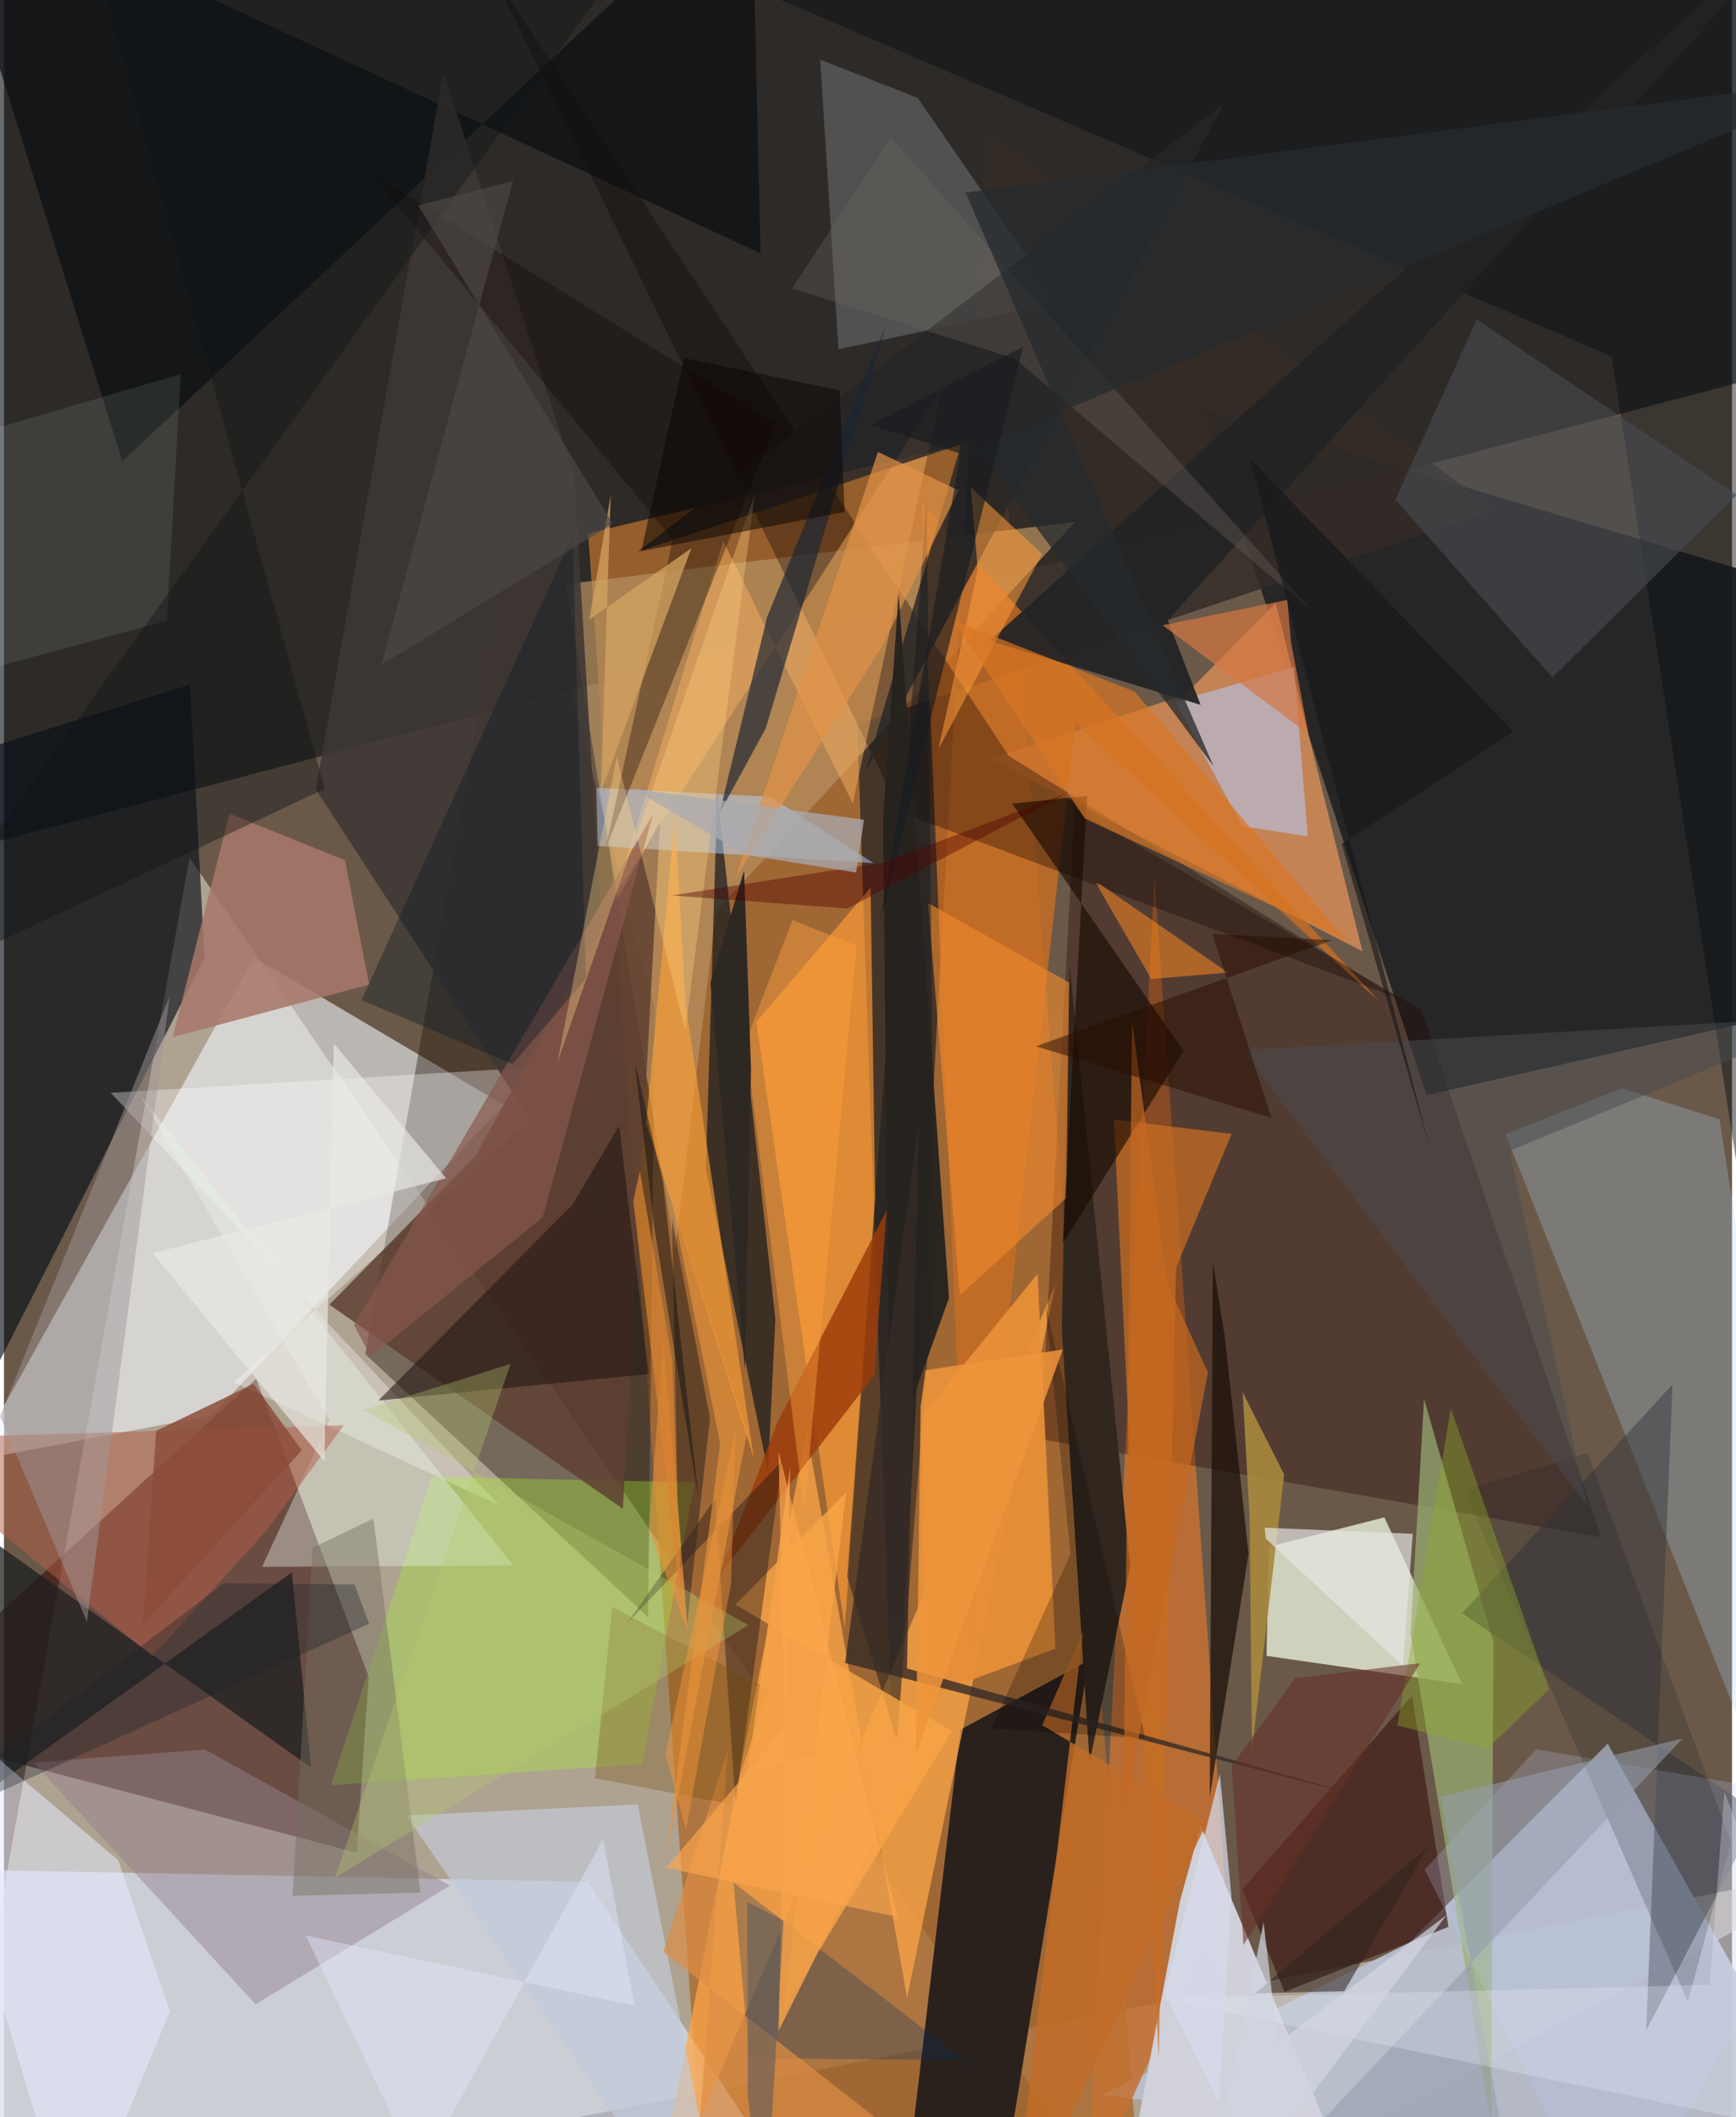 <svg xmlns="http://www.w3.org/2000/svg" width="228" height="278" viewBox="0 0 836 1024"><path fill="#6a5949" d="M0 0h836v1024H0z"/><path fill="#ddd5c2" fill-opacity=".592" d="M549.456 1086L898 901.8l-928.745 182.984L89.75 414.75z"/><path fill="#070c12" fill-opacity=".604" d="M873.912-62L898 169.59-36.918 415.842-62-7.244z"/><path fill="#ac6b2f" fill-opacity=".808" d="M282.608 257.942l54.092 775.363L551.57 1086l-68.35-875.89z"/><path fill="#b9bfcd" fill-opacity=".941" d="M775.844 843.338L898 1060.954l-366.734-47.782 148.372-73.437z"/><path fill="#320400" fill-opacity=".541" d="M176.46 810.984l-5.812 85.087L-62 834.772l184.021-167.948z"/><path fill="#202123" fill-opacity=".914" d="M898 292.708l-318.489-95.155 108.655 332.11L898 482.184z"/><path fill="#f3f9fe" fill-opacity=".584" d="M121.01 462.938l120.736 71.481-141.262 150.175-115.283 21.9z"/><path fill="#dde8fe" fill-opacity=".62" d="M282.465 910.184l103.647 156.12L-62 1017.787V903.425z"/><path fill="#f3fde6" fill-opacity=".729" d="M667.812 733.906l-55.862 14.218-1.153 52.774 94.512 13.598z"/><path fill="#28201c" fill-opacity=".98" d="M524.692 803.172l-62.069 33.42-24.502 206.986L478.575 1086z"/><path fill="#23180e" fill-opacity=".408" d="M314.875 487.466l-3.277 294.659L174.824 654.98l73.741-417.588z"/><path fill="#d38b57" fill-opacity=".851" d="M477.105 367.038l180.077 93.07-41.977-168.55-43.75 44.439z"/><path fill="#c37033" fill-opacity=".859" d="M594.32 962.285l-14.467-23.468-55.885 125.063 32.579-639.637z"/><path fill="#342c27" fill-opacity=".835" d="M475.408 62.308l245.82 184.575-308.443 103.438 17.834 519.313z"/><path fill="#fea648" fill-opacity=".741" d="M388.415 692.34l48.488 273.821 71.69-344.724L310.925 1086z"/><path fill="#070f18" fill-opacity=".639" d="M90.025 331.071l7.014 132.252-152.017 298.908L-62 378.751z"/><path fill="#200" fill-opacity=".322" d="M517.91 391.087L501.5 696.014l271.356 47.575-87.21-255.124z"/><path fill="#d0d1da" fill-opacity=".996" d="M578.925 883.06l-10.068 36.663-27.633 145.746 112.93-3.442z"/><path fill="#b6915f" fill-opacity=".714" d="M271.907 282.52l52.765 322.357 19.88-164.18 173.726-188.299z"/><path fill="#a8d8f5" fill-opacity=".267" d="M782.84 526.391l47.097 14.992L898 979.57 726.411 548.485z"/><path fill="#0f181f" fill-opacity=".686" d="M369.644 711.797l-30.066-146.49 5.493-181.558 28.118 254.107z"/><path fill="#ff9b36" fill-opacity=".671" d="M421.476 580.319l-2.212-151.017-55.303 65.05 42.773 293.045z"/><path fill="#cb6d23" fill-opacity=".78" d="M444.038 243.218l220.896 240.759-146.583-134.46-51.293 456.549z"/><path fill="#0c0000" fill-opacity=".337" d="M433.572 392.791L236.842-11.942 486.094 365.59l188.258 117.15z"/><path fill="#fff" fill-opacity=".333" d="M111.202 668.49l128.489 59.617L51.666 528.571l233.965-14.104z"/><path fill="#5f6162" fill-opacity=".71" d="M394.886 28.866l47.122 18.462 68.3 98.911-106.585 22.709z"/><path fill="#0d1012" fill-opacity=".737" d="M57.246 223.163L-31.666-62l397.661 184.547L361.737-62z"/><path fill="#32271e" d="M525.194 852.314L511.72 642.676l3.797-176.134 29.305 291.049z"/><path fill="#a4fb2a" fill-opacity=".306" d="M207.078 714.24l127.059 2.738-25.466 136.235-150.426 10.189z"/><path fill="#401d19" fill-opacity=".722" d="M599.13 913.86l82.038-93.809 17.624 111.895-79.281 31.46z"/><path fill="#99af75" fill-opacity=".706" d="M720.564 794.4L687.01 676.57l-6.534 113.237 38.963 237.496z"/><path fill="#081016" fill-opacity=".467" d="M777.708 172.335L898 949.034 879.05-14.93 231.186-62z"/><path fill="#fdb362" fill-opacity=".459" d="M295.751 432.66l52.215-170.994 62.666 126.966 43.082-200.637z"/><path fill="#3e3835" fill-opacity=".886" d="M275.774 229.949l23.12 379.64-148.057-227.866 61.778-346.874z"/><path fill="#b9b6c8" fill-opacity=".78" d="M566.637 339.47l57.466-16.887 6.624 81.964-31.651-4.964z"/><path fill="#262527" fill-opacity=".808" d="M463.038 214.876l-156.392 51.96 283.525-216.71-173.668 323.822z"/><path fill="#5f4032" fill-opacity=".847" d="M317.452 397.38L299.45 729.76l-142.034-98.728 70.858-72.216z"/><path fill="#e78f38" fill-opacity=".957" d="M445.123 821.051l63.557-23.682-8.656-181.256-55.797 68.69z"/><path fill="#a7776a" fill-opacity=".859" d="M109.107 393.547l-27.43 108.06 94.976-25.39-11.67-60.157z"/><path fill="#1c1e20" fill-opacity=".741" d="M148.576 854.923L-9.152 742.713l-38.41 152.067 186.83-134.318z"/><path fill="#b8d6ff" fill-opacity=".475" d="M286.566 381.03l84.124 4.32 49.953 32.098-133.376-8.286z"/><path fill="#36393f" fill-opacity=".494" d="M807.199 669.62l-12.734 312.464L849.16 877.08l-143.764-96.79z"/><path fill="#e8f6e8" fill-opacity=".388" d="M124.899 757.795l32.616-70.821-91.918-157.738 180.791 227.956z"/><path fill="#c86d23" fill-opacity=".733" d="M536.951 541.476l21.678 454.012 8.41-382.405 26.83-64.64z"/><path fill="#ee882d" fill-opacity=".624" d="M447.063 436.743l15.346 189.77 51.533-47.088 1.35-104.214z"/><path fill="#14191d" fill-opacity=".498" d="M446.366 240.912l-38.42 521.767 24.049 79.257 18.201-228.241z"/><path fill="#232324" fill-opacity=".929" d="M882.484-52.896L476.75 309.94l102.164 30.99-15.886-40.973z"/><path fill="#95808d" fill-opacity=".467" d="M121.71 969.426L14.277 852.47l83-6.278L215.823 912z"/><path fill="#f9a447" fill-opacity=".808" d="M353.794 776.125l104.784 61.171-81.403 134.608L407.46 721.64z"/><path fill="#170800" fill-opacity=".624" d="M570.56 508.296l-82.814-119.613 36.24-3.723-11.784 216.507z"/><path fill="#1b2634" fill-opacity=".675" d="M368.54 352.28l-22.377 41.033 23.025-94.82 57.365-140.902z"/><path fill="#190e07" fill-opacity=".722" d="M583.333 868.963l1.468-258.798 5.893 36.959 11.402 104.496z"/><path fill="#b55f47" fill-opacity=".498" d="M126.961 740.298L71.794 801.02-57.2 696.005l221.583-6.623z"/><path fill="#e5eafd" fill-opacity=".549" d="M55.286 899.724l-102.668-86.907L33.778 1086l46.485-113.303z"/><path fill="#9c3c0a" fill-opacity=".824" d="M374.173 687.914l52.877-102.547-6.064 79.918-75.143 97.003z"/><path fill="#231613" fill-opacity=".569" d="M181.14 677.386l130.737-12.803-14.265-120.141-22.455 38.062z"/><path fill="#c3ccda" fill-opacity=".663" d="M348.686 1086l-42.08-213.22-112.06 5.277L300.5 1031.008z"/><path fill="#474a4e" fill-opacity=".639" d="M673.132 241.641l75.962 86.038 89.104-88.293-125.693-84.866z"/><path fill="#100603" fill-opacity=".341" d="M373.292 204.942l-82.05 204.912 32.288-148.913L176.99 83.34z"/><path fill="#141116" fill-opacity=".392" d="M376.51 706.517l-75.034 78.51 42.578-60.078 9.853 147.711z"/><path fill="#c0cdff" fill-opacity=".216" d="M741.3 846.047L898 872.9 778.378 1086l-91.08-181.734z"/><path fill="#002d5e" fill-opacity=".271" d="M467.693 996.422l3.873 5.5-118.63-91.414 7.6 84.992z"/><path fill="#35261f" fill-opacity=".557" d="M341.575 685.88l-11.041 99.577-4.734-60.935-2.57-134.79z"/><path fill="#ffa135" fill-opacity=".608" d="M362.711 705.1l-33.05-220.3-5.028-90.101-13.96 148.565z"/><path fill="#bad7ca" fill-opacity=".122" d="M-62 338.361l140.789-38.198 6.716-119.181-143.198 41.85z"/><path fill="#ff9b3a" fill-opacity=".541" d="M502.25 267.927l-50.191 94.387 19.05-86.644-3.39-39.913z"/><path fill="#89594c" fill-opacity=".682" d="M313.994 393.889L169.356 640.806l8.07 15.398 83.19-67.4z"/><path fill="#c16c28" fill-opacity=".839" d="M581.878 881.522L487 1086l35.033-296.89-19.763 45.33z"/><path fill="#d97723" fill-opacity=".686" d="M546.959 334.457l102.278 120.25-126.34-58.787-63.462-95.724z"/><path fill="#a0999a" fill-opacity=".475" d="M-9.335 703.386l89.486-221.424L40.14 784.414-61.028 544.86z"/><path fill="#fa8824" fill-opacity=".545" d="M592.091 470.41l-37.045 3.097-26.85-46.5 2.409.85z"/><path fill="#e19247" fill-opacity=".698" d="M424.94 312.385l36.89-75.187-39.014-18.634-68.987 206.252z"/><path fill="#26231f" fill-opacity=".961" d="M432.815 287.158l24.376 340.659-28.534 79.204-3.413-310.517z"/><path fill="#a7883e" fill-opacity=".914" d="M603.754 846.557l-1.162-113.822-3.358-59.37 20.101 39.83z"/><path fill="#0f1b24" fill-opacity=".392" d="M173.013 483.68l101.985-224.309 6.591 213.864-35.515 41.493z"/><path fill="#dd8e45" fill-opacity=".706" d="M500.71 1086l-164.196-58.447 13.722-181.63-31.258 98.143z"/><path fill="#e9eae4" fill-opacity=".663" d="M159.551 504.647l54.358 65.246-141.965 36.202 83.073 100.711z"/><path fill="#ffd182" fill-opacity=".353" d="M363.182 239.247l-33.594 259.076-33.123-132.38-28.665 147.71z"/><path fill="#362b26" fill-opacity=".8" d="M436.847 806.979l5.733-264.38-35.66 261.737 257.455 66.54z"/><path fill="#724900" fill-opacity=".286" d="M369.942 817.093l-75.593-39.752-8.462 82.67 65.542 12.583z"/><path fill="#12161d" fill-opacity=".188" d="M706.292 720.843l108.336 247.27 20.821-77.26-69.324-188.183z"/><path fill="#e6e7e6" fill-opacity=".675" d="M681.531 741.856L609.93 738.9l.509 5.318 66.312 61.512z"/><path fill="#8dab29" fill-opacity=".404" d="M717.858 845.561l29.6-28.442-47.488-135.808-25.888 153.226z"/><path fill="#6f6662" fill-opacity=".333" d="M429.065 66.507l204.841 230.106-144.848-123.16-107.761-33.945z"/><path fill="#ffa23f" fill-opacity=".435" d="M358.77 503.834l28.443 226.562 25.29-273.03-31.096-12.33z"/><path fill="#272a2d" fill-opacity=".765" d="M585.146 370.574L470.58 216.214 898 37.113 465.238 93.105z"/><path fill="#75705f" fill-opacity=".451" d="M139.618 916.952l9.691-168.328 29.437-14.142 22.772 180.92z"/><path fill="#494d51" fill-opacity=".502" d="M728.45 556.59l37.489 171.7-166.694-220.326 287.042-16.497z"/><path fill="#d47742" fill-opacity=".702" d="M622.626 310.488l8.471 44.48-70.512-52.538 60.268-12.27z"/><path fill="#2e2823" d="M341.793 475.456l16.658 186.831 2.95-144.8-3.33-96.523z"/><path fill="#020001" fill-opacity=".235" d="M503.814 630.666l12.15 120.96-38.3 84.434 74.561 4.766z"/><path fill="#949cac" fill-opacity=".569" d="M581.693 1085.01l230.434-244.164-117.221 28.224L734.835 1086z"/><path fill="#c56920" fill-opacity=".702" d="M545.74 493.923l16.911 126.444 19.807 43.42-40.895 215.854z"/><path fill="#b4cb6d" fill-opacity=".333" d="M360.13 786.008L174.147 682.024l70.948-22.357-85.037 248.606z"/><path fill="#2e211e" fill-opacity=".545" d="M689.113 893.062l-40.712 69.994-43.806 1.113-1.517 1.878z"/><path fill="#e2e9f6" fill-opacity=".31" d="M825.158 959.997l7.143-93.301L898 1036.799l-338.386-70.161z"/><path fill="#d7daeb" fill-opacity=".718" d="M561.65 964.271l26.145 52.79 6.022-99.976-5.605-58.993z"/><path fill="#101518" fill-opacity=".412" d="M155.141 381.549L-62 483.459 323.804-52.053 32.624-62z"/><path fill="#d2a25f" fill-opacity=".757" d="M283.136 299.698l10.397-60.223-4.833 143.91 43.866-118.244z"/><path fill="#0c0602" fill-opacity=".525" d="M308.321 266.552l20.685-93.346 75.27 15.59 2.428 58.84z"/><path fill="#ff9d3b" fill-opacity=".424" d="M351.722 766.163l2.257-74.858-33.96 157.056 9.974 36.39z"/><path fill="#270d01" fill-opacity=".506" d="M584.568 451.668l28.62 89.045-113.894-34.668 143.287-51.31z"/><path fill="#4d4845" fill-opacity=".671" d="M294.512 253.274L200.435 99.379l45.833-11.883-63.69 234.085z"/><path fill="#8b4e3a" fill-opacity=".855" d="M120.71 669.383L73.668 692.04l-6.466 93.797 76.9-84.416z"/><path fill="#682e27" fill-opacity=".553" d="M593.937 853.983l30.689-42.303 60.506-7.276-85.498 136.36z"/><path fill="#1d2226" fill-opacity=".341" d="M-62 893.958l168.374-128.2 63.228.6 7.01 18.989z"/><path fill="#f5a147" fill-opacity=".863" d="M374.782 982.182l5.569-272.62-20.589 146.967 87.916-20.113z"/><path fill="#181c20" fill-opacity=".639" d="M493.071 167.668l-73.96 37.857 43.559 13.874-39.087 227.603z"/><path fill="#121517" fill-opacity=".584" d="M690.072 556.347l-87.377-334.73 127.443 132.26-83.003 54.259z"/><path fill="#ee953c" fill-opacity=".863" d="M512.213 652.721l-66.372 9.974-2.395 17.6-2.289 168.232z"/><path fill="#e4e9fc" fill-opacity=".416" d="M289.845 889.584l15.168 80.367-158.986-33.814 54.92 115.017z"/><path fill="#e8933a" fill-opacity=".639" d="M323.195 582.218l23.296 116.209L320.024 900.6l39.618-208.273z"/><path fill="#500100" fill-opacity=".408" d="M425.58 417.126L323.126 433.1l84.946 6.3 105.63-55.603z"/><path fill="#f4903d" fill-opacity=".514" d="M309.265 775.804l2.744-35.526 18.868 48.95-11.892-141.079z"/><path fill="#d1d6e1" fill-opacity=".706" d="M609.35 929.768L577.874 1086l120.023-159.8-81.548 61.953z"/><path fill="#aaaaaf" fill-opacity=".753" d="M358.699 413.423l-54.737-32.017 112.13 15.085L412.27 422z"/><path fill="#fba64c" fill-opacity=".663" d="M374.722 702.072l57.55 225.117-111.902-23.806 57.33-67.678z"/><path fill="#665f5a" fill-opacity=".647" d="M359.626 919.864l17.524 9.148L367.908 1086l-8.056-72.486z"/><path fill="#0e1113" fill-opacity=".486" d="M305.171 513.697l9.295 79.01 21.638 132.774L318.8 571.568z"/><path fill="#d88430" fill-opacity=".714" d="M323.253 657.562l-15.61-91.082-3.203 14.337 23.169 194.24z"/></svg>